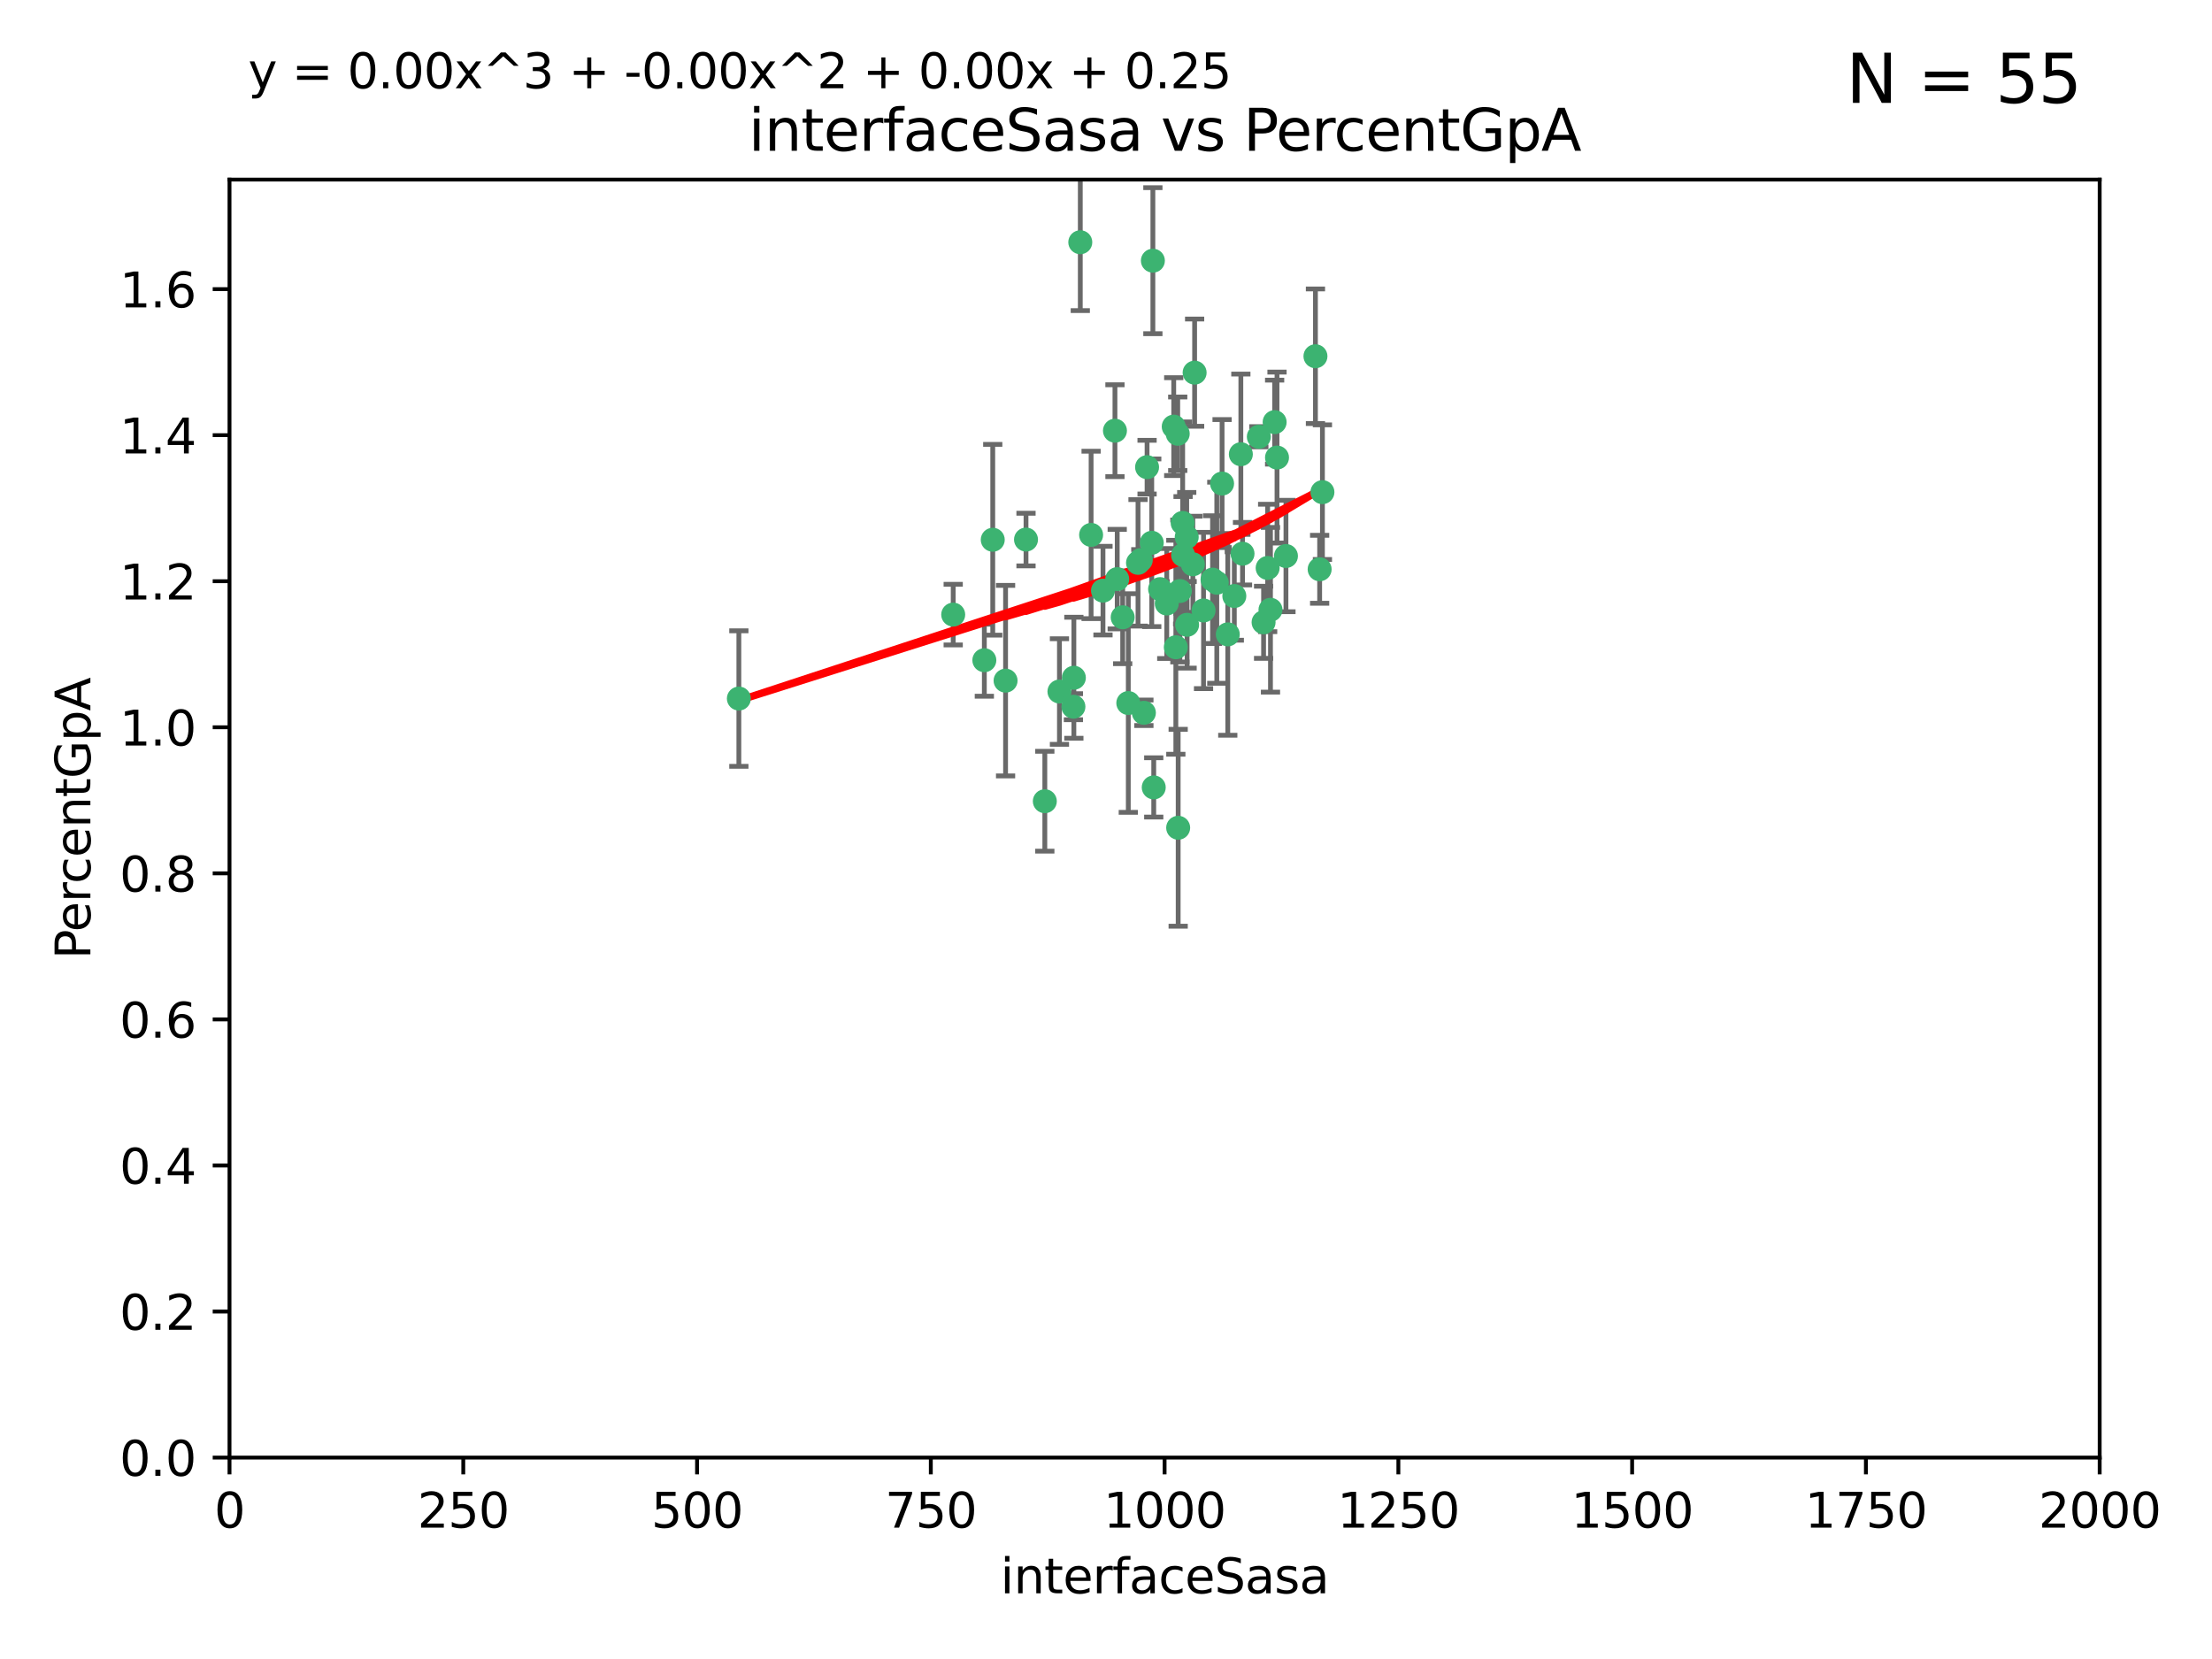 <?xml version="1.0" encoding="utf-8" standalone="no"?>
<!DOCTYPE svg PUBLIC "-//W3C//DTD SVG 1.1//EN"
  "http://www.w3.org/Graphics/SVG/1.1/DTD/svg11.dtd">
<svg xmlns:xlink="http://www.w3.org/1999/xlink" width="460.8pt" height="345.6pt" viewBox="0 0 460.8 345.6" xmlns="http://www.w3.org/2000/svg" version="1.1">
 <defs>
  <style type="text/css">*{stroke-linejoin: round; stroke-linecap: butt}</style>
 </defs>
 <g id="figure_1">
  <g id="patch_1">
   <path d="M 0 345.6 
L 460.8 345.6 
L 460.8 0 
L 0 0 
z
" style="fill: #ffffff"/>
  </g>
  <g id="axes_1">
   <g id="patch_2">
    <path d="M 47.81 303.64 
L 437.4 303.64 
L 437.4 37.411 
L 47.81 37.411 
z
" style="fill: #ffffff"/>
   </g>
   <g id="PathCollection_1">
    <defs>
     <path id="m19fe6aee44" d="M 0 1.118 
C 0.297 1.118 0.581 1 0.791 0.791 
C 1 0.581 1.118 0.297 1.118 0 
C 1.118 -0.297 1 -0.581 0.791 -0.791 
C 0.581 -1 0.297 -1.118 0 -1.118 
C -0.297 -1.118 -0.581 -1 -0.791 -0.791 
C -1 -0.581 -1.118 -0.297 -1.118 0 
C -1.118 0.297 -1 0.581 -0.791 0.791 
C -0.581 1 -0.297 1.118 0 1.118 
z
" style="stroke: #3cb371"/>
    </defs>
    <g clip-path="url(#p1d63bc3dfa)">
     <use xlink:href="#m19fe6aee44" x="275.486" y="102.526" style="fill: #3cb371; stroke: #3cb371"/>
     <use xlink:href="#m19fe6aee44" x="274.906" y="118.592" style="fill: #3cb371; stroke: #3cb371"/>
     <use xlink:href="#m19fe6aee44" x="258.839" y="115.347" style="fill: #3cb371; stroke: #3cb371"/>
     <use xlink:href="#m19fe6aee44" x="266.025" y="95.318" style="fill: #3cb371; stroke: #3cb371"/>
     <use xlink:href="#m19fe6aee44" x="274.033" y="74.211" style="fill: #3cb371; stroke: #3cb371"/>
     <use xlink:href="#m19fe6aee44" x="244.948" y="134.836" style="fill: #3cb371; stroke: #3cb371"/>
     <use xlink:href="#m19fe6aee44" x="245.342" y="90.362" style="fill: #3cb371; stroke: #3cb371"/>
     <use xlink:href="#m19fe6aee44" x="238.294" y="148.487" style="fill: #3cb371; stroke: #3cb371"/>
     <use xlink:href="#m19fe6aee44" x="265.53" y="87.939" style="fill: #3cb371; stroke: #3cb371"/>
     <use xlink:href="#m19fe6aee44" x="240.166" y="54.304" style="fill: #3cb371; stroke: #3cb371"/>
     <use xlink:href="#m19fe6aee44" x="233.876" y="128.593" style="fill: #3cb371; stroke: #3cb371"/>
     <use xlink:href="#m19fe6aee44" x="246.37" y="108.935" style="fill: #3cb371; stroke: #3cb371"/>
     <use xlink:href="#m19fe6aee44" x="247.296" y="130.157" style="fill: #3cb371; stroke: #3cb371"/>
     <use xlink:href="#m19fe6aee44" x="238.956" y="97.317" style="fill: #3cb371; stroke: #3cb371"/>
     <use xlink:href="#m19fe6aee44" x="243.059" y="125.723" style="fill: #3cb371; stroke: #3cb371"/>
     <use xlink:href="#m19fe6aee44" x="267.887" y="115.829" style="fill: #3cb371; stroke: #3cb371"/>
     <use xlink:href="#m19fe6aee44" x="245.788" y="123.117" style="fill: #3cb371; stroke: #3cb371"/>
     <use xlink:href="#m19fe6aee44" x="220.702" y="144.057" style="fill: #3cb371; stroke: #3cb371"/>
     <use xlink:href="#m19fe6aee44" x="217.656" y="166.909" style="fill: #3cb371; stroke: #3cb371"/>
     <use xlink:href="#m19fe6aee44" x="244.508" y="88.874" style="fill: #3cb371; stroke: #3cb371"/>
     <use xlink:href="#m19fe6aee44" x="250.718" y="127.171" style="fill: #3cb371; stroke: #3cb371"/>
     <use xlink:href="#m19fe6aee44" x="245.435" y="172.439" style="fill: #3cb371; stroke: #3cb371"/>
     <use xlink:href="#m19fe6aee44" x="264.664" y="127.028" style="fill: #3cb371; stroke: #3cb371"/>
     <use xlink:href="#m19fe6aee44" x="240.345" y="164.032" style="fill: #3cb371; stroke: #3cb371"/>
     <use xlink:href="#m19fe6aee44" x="229.772" y="123.038" style="fill: #3cb371; stroke: #3cb371"/>
     <use xlink:href="#m19fe6aee44" x="257.131" y="124.161" style="fill: #3cb371; stroke: #3cb371"/>
     <use xlink:href="#m19fe6aee44" x="153.919" y="145.522" style="fill: #3cb371; stroke: #3cb371"/>
     <use xlink:href="#m19fe6aee44" x="206.808" y="112.441" style="fill: #3cb371; stroke: #3cb371"/>
     <use xlink:href="#m19fe6aee44" x="246.456" y="115.624" style="fill: #3cb371; stroke: #3cb371"/>
     <use xlink:href="#m19fe6aee44" x="252.596" y="120.746" style="fill: #3cb371; stroke: #3cb371"/>
     <use xlink:href="#m19fe6aee44" x="239.93" y="113.07" style="fill: #3cb371; stroke: #3cb371"/>
     <use xlink:href="#m19fe6aee44" x="232.737" y="120.64" style="fill: #3cb371; stroke: #3cb371"/>
     <use xlink:href="#m19fe6aee44" x="225.044" y="50.463" style="fill: #3cb371; stroke: #3cb371"/>
     <use xlink:href="#m19fe6aee44" x="264.075" y="118.317" style="fill: #3cb371; stroke: #3cb371"/>
     <use xlink:href="#m19fe6aee44" x="255.769" y="132.151" style="fill: #3cb371; stroke: #3cb371"/>
     <use xlink:href="#m19fe6aee44" x="248.492" y="117.548" style="fill: #3cb371; stroke: #3cb371"/>
     <use xlink:href="#m19fe6aee44" x="198.57" y="128.033" style="fill: #3cb371; stroke: #3cb371"/>
     <use xlink:href="#m19fe6aee44" x="241.67" y="122.726" style="fill: #3cb371; stroke: #3cb371"/>
     <use xlink:href="#m19fe6aee44" x="213.736" y="112.4" style="fill: #3cb371; stroke: #3cb371"/>
     <use xlink:href="#m19fe6aee44" x="253.48" y="121.39" style="fill: #3cb371; stroke: #3cb371"/>
     <use xlink:href="#m19fe6aee44" x="227.298" y="111.43" style="fill: #3cb371; stroke: #3cb371"/>
     <use xlink:href="#m19fe6aee44" x="223.706" y="141.186" style="fill: #3cb371; stroke: #3cb371"/>
     <use xlink:href="#m19fe6aee44" x="254.581" y="100.735" style="fill: #3cb371; stroke: #3cb371"/>
     <use xlink:href="#m19fe6aee44" x="262.238" y="90.985" style="fill: #3cb371; stroke: #3cb371"/>
     <use xlink:href="#m19fe6aee44" x="237.649" y="116.663" style="fill: #3cb371; stroke: #3cb371"/>
     <use xlink:href="#m19fe6aee44" x="237.069" y="117.25" style="fill: #3cb371; stroke: #3cb371"/>
     <use xlink:href="#m19fe6aee44" x="247.216" y="111.877" style="fill: #3cb371; stroke: #3cb371"/>
     <use xlink:href="#m19fe6aee44" x="232.265" y="89.722" style="fill: #3cb371; stroke: #3cb371"/>
     <use xlink:href="#m19fe6aee44" x="258.492" y="94.622" style="fill: #3cb371; stroke: #3cb371"/>
     <use xlink:href="#m19fe6aee44" x="205.056" y="137.537" style="fill: #3cb371; stroke: #3cb371"/>
     <use xlink:href="#m19fe6aee44" x="263.228" y="129.634" style="fill: #3cb371; stroke: #3cb371"/>
     <use xlink:href="#m19fe6aee44" x="223.611" y="147.219" style="fill: #3cb371; stroke: #3cb371"/>
     <use xlink:href="#m19fe6aee44" x="235.045" y="146.454" style="fill: #3cb371; stroke: #3cb371"/>
     <use xlink:href="#m19fe6aee44" x="209.48" y="141.79" style="fill: #3cb371; stroke: #3cb371"/>
     <use xlink:href="#m19fe6aee44" x="248.862" y="77.63" style="fill: #3cb371; stroke: #3cb371"/>
    </g>
   </g>
   <g id="matplotlib.axis_1">
    <g id="xtick_1">
     <g id="line2d_1">
      <defs>
       <path id="m94cf876113" d="M 0 0 
L 0 3.5 
" style="stroke: #000000; stroke-width: 0.8"/>
      </defs>
      <g>
       <use xlink:href="#m94cf876113" x="47.81" y="303.64" style="stroke: #000000; stroke-width: 0.8"/>
      </g>
     </g>
     <g id="text_1">
      <!-- 0 -->
      <g transform="translate(44.629 318.238)scale(0.1 -0.1)">
       <defs>
        <path id="DejaVuSans-30" d="M 2034 4250 
Q 1547 4250 1301 3770 
Q 1056 3291 1056 2328 
Q 1056 1369 1301 889 
Q 1547 409 2034 409 
Q 2525 409 2770 889 
Q 3016 1369 3016 2328 
Q 3016 3291 2770 3770 
Q 2525 4250 2034 4250 
z
M 2034 4750 
Q 2819 4750 3233 4129 
Q 3647 3509 3647 2328 
Q 3647 1150 3233 529 
Q 2819 -91 2034 -91 
Q 1250 -91 836 529 
Q 422 1150 422 2328 
Q 422 3509 836 4129 
Q 1250 4750 2034 4750 
z
" transform="scale(0.016)"/>
       </defs>
       <use xlink:href="#DejaVuSans-30"/>
      </g>
     </g>
    </g>
    <g id="xtick_2">
     <g id="line2d_2">
      <g>
       <use xlink:href="#m94cf876113" x="96.509" y="303.64" style="stroke: #000000; stroke-width: 0.8"/>
      </g>
     </g>
     <g id="text_2">
      <!-- 250 -->
      <g transform="translate(86.965 318.238)scale(0.1 -0.1)">
       <defs>
        <path id="DejaVuSans-32" d="M 1228 531 
L 3431 531 
L 3431 0 
L 469 0 
L 469 531 
Q 828 903 1448 1529 
Q 2069 2156 2228 2338 
Q 2531 2678 2651 2914 
Q 2772 3150 2772 3378 
Q 2772 3750 2511 3984 
Q 2250 4219 1831 4219 
Q 1534 4219 1204 4116 
Q 875 4013 500 3803 
L 500 4441 
Q 881 4594 1212 4672 
Q 1544 4750 1819 4750 
Q 2544 4750 2975 4387 
Q 3406 4025 3406 3419 
Q 3406 3131 3298 2873 
Q 3191 2616 2906 2266 
Q 2828 2175 2409 1742 
Q 1991 1309 1228 531 
z
" transform="scale(0.016)"/>
        <path id="DejaVuSans-35" d="M 691 4666 
L 3169 4666 
L 3169 4134 
L 1269 4134 
L 1269 2991 
Q 1406 3038 1543 3061 
Q 1681 3084 1819 3084 
Q 2600 3084 3056 2656 
Q 3513 2228 3513 1497 
Q 3513 744 3044 326 
Q 2575 -91 1722 -91 
Q 1428 -91 1123 -41 
Q 819 9 494 109 
L 494 744 
Q 775 591 1075 516 
Q 1375 441 1709 441 
Q 2250 441 2565 725 
Q 2881 1009 2881 1497 
Q 2881 1984 2565 2268 
Q 2250 2553 1709 2553 
Q 1456 2553 1204 2497 
Q 953 2441 691 2322 
L 691 4666 
z
" transform="scale(0.016)"/>
       </defs>
       <use xlink:href="#DejaVuSans-32"/>
       <use xlink:href="#DejaVuSans-35" x="63.623"/>
       <use xlink:href="#DejaVuSans-30" x="127.246"/>
      </g>
     </g>
    </g>
    <g id="xtick_3">
     <g id="line2d_3">
      <g>
       <use xlink:href="#m94cf876113" x="145.208" y="303.64" style="stroke: #000000; stroke-width: 0.8"/>
      </g>
     </g>
     <g id="text_3">
      <!-- 500 -->
      <g transform="translate(135.664 318.238)scale(0.1 -0.1)">
       <use xlink:href="#DejaVuSans-35"/>
       <use xlink:href="#DejaVuSans-30" x="63.623"/>
       <use xlink:href="#DejaVuSans-30" x="127.246"/>
      </g>
     </g>
    </g>
    <g id="xtick_4">
     <g id="line2d_4">
      <g>
       <use xlink:href="#m94cf876113" x="193.906" y="303.64" style="stroke: #000000; stroke-width: 0.8"/>
      </g>
     </g>
     <g id="text_4">
      <!-- 750 -->
      <g transform="translate(184.363 318.238)scale(0.1 -0.1)">
       <defs>
        <path id="DejaVuSans-37" d="M 525 4666 
L 3525 4666 
L 3525 4397 
L 1831 0 
L 1172 0 
L 2766 4134 
L 525 4134 
L 525 4666 
z
" transform="scale(0.016)"/>
       </defs>
       <use xlink:href="#DejaVuSans-37"/>
       <use xlink:href="#DejaVuSans-35" x="63.623"/>
       <use xlink:href="#DejaVuSans-30" x="127.246"/>
      </g>
     </g>
    </g>
    <g id="xtick_5">
     <g id="line2d_5">
      <g>
       <use xlink:href="#m94cf876113" x="242.605" y="303.64" style="stroke: #000000; stroke-width: 0.8"/>
      </g>
     </g>
     <g id="text_5">
      <!-- 1000 -->
      <g transform="translate(229.88 318.238)scale(0.1 -0.1)">
       <defs>
        <path id="DejaVuSans-31" d="M 794 531 
L 1825 531 
L 1825 4091 
L 703 3866 
L 703 4441 
L 1819 4666 
L 2450 4666 
L 2450 531 
L 3481 531 
L 3481 0 
L 794 0 
L 794 531 
z
" transform="scale(0.016)"/>
       </defs>
       <use xlink:href="#DejaVuSans-31"/>
       <use xlink:href="#DejaVuSans-30" x="63.623"/>
       <use xlink:href="#DejaVuSans-30" x="127.246"/>
       <use xlink:href="#DejaVuSans-30" x="190.869"/>
      </g>
     </g>
    </g>
    <g id="xtick_6">
     <g id="line2d_6">
      <g>
       <use xlink:href="#m94cf876113" x="291.304" y="303.64" style="stroke: #000000; stroke-width: 0.8"/>
      </g>
     </g>
     <g id="text_6">
      <!-- 1250 -->
      <g transform="translate(278.579 318.238)scale(0.1 -0.1)">
       <use xlink:href="#DejaVuSans-31"/>
       <use xlink:href="#DejaVuSans-32" x="63.623"/>
       <use xlink:href="#DejaVuSans-35" x="127.246"/>
       <use xlink:href="#DejaVuSans-30" x="190.869"/>
      </g>
     </g>
    </g>
    <g id="xtick_7">
     <g id="line2d_7">
      <g>
       <use xlink:href="#m94cf876113" x="340.002" y="303.64" style="stroke: #000000; stroke-width: 0.8"/>
      </g>
     </g>
     <g id="text_7">
      <!-- 1500 -->
      <g transform="translate(327.277 318.238)scale(0.1 -0.1)">
       <use xlink:href="#DejaVuSans-31"/>
       <use xlink:href="#DejaVuSans-35" x="63.623"/>
       <use xlink:href="#DejaVuSans-30" x="127.246"/>
       <use xlink:href="#DejaVuSans-30" x="190.869"/>
      </g>
     </g>
    </g>
    <g id="xtick_8">
     <g id="line2d_8">
      <g>
       <use xlink:href="#m94cf876113" x="388.701" y="303.64" style="stroke: #000000; stroke-width: 0.8"/>
      </g>
     </g>
     <g id="text_8">
      <!-- 1750 -->
      <g transform="translate(375.976 318.238)scale(0.1 -0.1)">
       <use xlink:href="#DejaVuSans-31"/>
       <use xlink:href="#DejaVuSans-37" x="63.623"/>
       <use xlink:href="#DejaVuSans-35" x="127.246"/>
       <use xlink:href="#DejaVuSans-30" x="190.869"/>
      </g>
     </g>
    </g>
    <g id="xtick_9">
     <g id="line2d_9">
      <g>
       <use xlink:href="#m94cf876113" x="437.4" y="303.64" style="stroke: #000000; stroke-width: 0.8"/>
      </g>
     </g>
     <g id="text_9">
      <!-- 2000 -->
      <g transform="translate(424.675 318.238)scale(0.1 -0.1)">
       <use xlink:href="#DejaVuSans-32"/>
       <use xlink:href="#DejaVuSans-30" x="63.623"/>
       <use xlink:href="#DejaVuSans-30" x="127.246"/>
       <use xlink:href="#DejaVuSans-30" x="190.869"/>
      </g>
     </g>
    </g>
    <g id="text_10">
     <!-- interfaceSasa -->
     <g transform="translate(208.398 331.917)scale(0.1 -0.1)">
      <defs>
       <path id="DejaVuSans-69" d="M 603 3500 
L 1178 3500 
L 1178 0 
L 603 0 
L 603 3500 
z
M 603 4863 
L 1178 4863 
L 1178 4134 
L 603 4134 
L 603 4863 
z
" transform="scale(0.016)"/>
       <path id="DejaVuSans-6e" d="M 3513 2113 
L 3513 0 
L 2938 0 
L 2938 2094 
Q 2938 2591 2744 2837 
Q 2550 3084 2163 3084 
Q 1697 3084 1428 2787 
Q 1159 2491 1159 1978 
L 1159 0 
L 581 0 
L 581 3500 
L 1159 3500 
L 1159 2956 
Q 1366 3272 1645 3428 
Q 1925 3584 2291 3584 
Q 2894 3584 3203 3211 
Q 3513 2838 3513 2113 
z
" transform="scale(0.016)"/>
       <path id="DejaVuSans-74" d="M 1172 4494 
L 1172 3500 
L 2356 3500 
L 2356 3053 
L 1172 3053 
L 1172 1153 
Q 1172 725 1289 603 
Q 1406 481 1766 481 
L 2356 481 
L 2356 0 
L 1766 0 
Q 1100 0 847 248 
Q 594 497 594 1153 
L 594 3053 
L 172 3053 
L 172 3500 
L 594 3500 
L 594 4494 
L 1172 4494 
z
" transform="scale(0.016)"/>
       <path id="DejaVuSans-65" d="M 3597 1894 
L 3597 1613 
L 953 1613 
Q 991 1019 1311 708 
Q 1631 397 2203 397 
Q 2534 397 2845 478 
Q 3156 559 3463 722 
L 3463 178 
Q 3153 47 2828 -22 
Q 2503 -91 2169 -91 
Q 1331 -91 842 396 
Q 353 884 353 1716 
Q 353 2575 817 3079 
Q 1281 3584 2069 3584 
Q 2775 3584 3186 3129 
Q 3597 2675 3597 1894 
z
M 3022 2063 
Q 3016 2534 2758 2815 
Q 2500 3097 2075 3097 
Q 1594 3097 1305 2825 
Q 1016 2553 972 2059 
L 3022 2063 
z
" transform="scale(0.016)"/>
       <path id="DejaVuSans-72" d="M 2631 2963 
Q 2534 3019 2420 3045 
Q 2306 3072 2169 3072 
Q 1681 3072 1420 2755 
Q 1159 2438 1159 1844 
L 1159 0 
L 581 0 
L 581 3500 
L 1159 3500 
L 1159 2956 
Q 1341 3275 1631 3429 
Q 1922 3584 2338 3584 
Q 2397 3584 2469 3576 
Q 2541 3569 2628 3553 
L 2631 2963 
z
" transform="scale(0.016)"/>
       <path id="DejaVuSans-66" d="M 2375 4863 
L 2375 4384 
L 1825 4384 
Q 1516 4384 1395 4259 
Q 1275 4134 1275 3809 
L 1275 3500 
L 2222 3500 
L 2222 3053 
L 1275 3053 
L 1275 0 
L 697 0 
L 697 3053 
L 147 3053 
L 147 3500 
L 697 3500 
L 697 3744 
Q 697 4328 969 4595 
Q 1241 4863 1831 4863 
L 2375 4863 
z
" transform="scale(0.016)"/>
       <path id="DejaVuSans-61" d="M 2194 1759 
Q 1497 1759 1228 1600 
Q 959 1441 959 1056 
Q 959 750 1161 570 
Q 1363 391 1709 391 
Q 2188 391 2477 730 
Q 2766 1069 2766 1631 
L 2766 1759 
L 2194 1759 
z
M 3341 1997 
L 3341 0 
L 2766 0 
L 2766 531 
Q 2569 213 2275 61 
Q 1981 -91 1556 -91 
Q 1019 -91 701 211 
Q 384 513 384 1019 
Q 384 1609 779 1909 
Q 1175 2209 1959 2209 
L 2766 2209 
L 2766 2266 
Q 2766 2663 2505 2880 
Q 2244 3097 1772 3097 
Q 1472 3097 1187 3025 
Q 903 2953 641 2809 
L 641 3341 
Q 956 3463 1253 3523 
Q 1550 3584 1831 3584 
Q 2591 3584 2966 3190 
Q 3341 2797 3341 1997 
z
" transform="scale(0.016)"/>
       <path id="DejaVuSans-63" d="M 3122 3366 
L 3122 2828 
Q 2878 2963 2633 3030 
Q 2388 3097 2138 3097 
Q 1578 3097 1268 2742 
Q 959 2388 959 1747 
Q 959 1106 1268 751 
Q 1578 397 2138 397 
Q 2388 397 2633 464 
Q 2878 531 3122 666 
L 3122 134 
Q 2881 22 2623 -34 
Q 2366 -91 2075 -91 
Q 1284 -91 818 406 
Q 353 903 353 1747 
Q 353 2603 823 3093 
Q 1294 3584 2113 3584 
Q 2378 3584 2631 3529 
Q 2884 3475 3122 3366 
z
" transform="scale(0.016)"/>
       <path id="DejaVuSans-53" d="M 3425 4513 
L 3425 3897 
Q 3066 4069 2747 4153 
Q 2428 4238 2131 4238 
Q 1616 4238 1336 4038 
Q 1056 3838 1056 3469 
Q 1056 3159 1242 3001 
Q 1428 2844 1947 2747 
L 2328 2669 
Q 3034 2534 3370 2195 
Q 3706 1856 3706 1288 
Q 3706 609 3251 259 
Q 2797 -91 1919 -91 
Q 1588 -91 1214 -16 
Q 841 59 441 206 
L 441 856 
Q 825 641 1194 531 
Q 1563 422 1919 422 
Q 2459 422 2753 634 
Q 3047 847 3047 1241 
Q 3047 1584 2836 1778 
Q 2625 1972 2144 2069 
L 1759 2144 
Q 1053 2284 737 2584 
Q 422 2884 422 3419 
Q 422 4038 858 4394 
Q 1294 4750 2059 4750 
Q 2388 4750 2728 4690 
Q 3069 4631 3425 4513 
z
" transform="scale(0.016)"/>
       <path id="DejaVuSans-73" d="M 2834 3397 
L 2834 2853 
Q 2591 2978 2328 3040 
Q 2066 3103 1784 3103 
Q 1356 3103 1142 2972 
Q 928 2841 928 2578 
Q 928 2378 1081 2264 
Q 1234 2150 1697 2047 
L 1894 2003 
Q 2506 1872 2764 1633 
Q 3022 1394 3022 966 
Q 3022 478 2636 193 
Q 2250 -91 1575 -91 
Q 1294 -91 989 -36 
Q 684 19 347 128 
L 347 722 
Q 666 556 975 473 
Q 1284 391 1588 391 
Q 1994 391 2212 530 
Q 2431 669 2431 922 
Q 2431 1156 2273 1281 
Q 2116 1406 1581 1522 
L 1381 1569 
Q 847 1681 609 1914 
Q 372 2147 372 2553 
Q 372 3047 722 3315 
Q 1072 3584 1716 3584 
Q 2034 3584 2315 3537 
Q 2597 3491 2834 3397 
z
" transform="scale(0.016)"/>
      </defs>
      <use xlink:href="#DejaVuSans-69"/>
      <use xlink:href="#DejaVuSans-6e" x="27.783"/>
      <use xlink:href="#DejaVuSans-74" x="91.162"/>
      <use xlink:href="#DejaVuSans-65" x="130.371"/>
      <use xlink:href="#DejaVuSans-72" x="191.895"/>
      <use xlink:href="#DejaVuSans-66" x="233.008"/>
      <use xlink:href="#DejaVuSans-61" x="268.213"/>
      <use xlink:href="#DejaVuSans-63" x="329.492"/>
      <use xlink:href="#DejaVuSans-65" x="384.473"/>
      <use xlink:href="#DejaVuSans-53" x="445.996"/>
      <use xlink:href="#DejaVuSans-61" x="509.473"/>
      <use xlink:href="#DejaVuSans-73" x="570.752"/>
      <use xlink:href="#DejaVuSans-61" x="622.852"/>
     </g>
    </g>
   </g>
   <g id="matplotlib.axis_2">
    <g id="ytick_1">
     <g id="line2d_10">
      <defs>
       <path id="m451f38ac78" d="M 0 0 
L -3.5 0 
" style="stroke: #000000; stroke-width: 0.8"/>
      </defs>
      <g>
       <use xlink:href="#m451f38ac78" x="47.81" y="303.64" style="stroke: #000000; stroke-width: 0.8"/>
      </g>
     </g>
     <g id="text_11">
      <!-- 0.0 -->
      <g transform="translate(24.907 307.439)scale(0.1 -0.1)">
       <defs>
        <path id="DejaVuSans-2e" d="M 684 794 
L 1344 794 
L 1344 0 
L 684 0 
L 684 794 
z
" transform="scale(0.016)"/>
       </defs>
       <use xlink:href="#DejaVuSans-30"/>
       <use xlink:href="#DejaVuSans-2e" x="63.623"/>
       <use xlink:href="#DejaVuSans-30" x="95.41"/>
      </g>
     </g>
    </g>
    <g id="ytick_2">
     <g id="line2d_11">
      <g>
       <use xlink:href="#m451f38ac78" x="47.81" y="273.214" style="stroke: #000000; stroke-width: 0.8"/>
      </g>
     </g>
     <g id="text_12">
      <!-- 0.2 -->
      <g transform="translate(24.907 277.013)scale(0.1 -0.1)">
       <use xlink:href="#DejaVuSans-30"/>
       <use xlink:href="#DejaVuSans-2e" x="63.623"/>
       <use xlink:href="#DejaVuSans-32" x="95.41"/>
      </g>
     </g>
    </g>
    <g id="ytick_3">
     <g id="line2d_12">
      <g>
       <use xlink:href="#m451f38ac78" x="47.81" y="242.788" style="stroke: #000000; stroke-width: 0.8"/>
      </g>
     </g>
     <g id="text_13">
      <!-- 0.4 -->
      <g transform="translate(24.907 246.587)scale(0.1 -0.1)">
       <defs>
        <path id="DejaVuSans-34" d="M 2419 4116 
L 825 1625 
L 2419 1625 
L 2419 4116 
z
M 2253 4666 
L 3047 4666 
L 3047 1625 
L 3713 1625 
L 3713 1100 
L 3047 1100 
L 3047 0 
L 2419 0 
L 2419 1100 
L 313 1100 
L 313 1709 
L 2253 4666 
z
" transform="scale(0.016)"/>
       </defs>
       <use xlink:href="#DejaVuSans-30"/>
       <use xlink:href="#DejaVuSans-2e" x="63.623"/>
       <use xlink:href="#DejaVuSans-34" x="95.41"/>
      </g>
     </g>
    </g>
    <g id="ytick_4">
     <g id="line2d_13">
      <g>
       <use xlink:href="#m451f38ac78" x="47.81" y="212.362" style="stroke: #000000; stroke-width: 0.8"/>
      </g>
     </g>
     <g id="text_14">
      <!-- 0.6 -->
      <g transform="translate(24.907 216.161)scale(0.1 -0.1)">
       <defs>
        <path id="DejaVuSans-36" d="M 2113 2584 
Q 1688 2584 1439 2293 
Q 1191 2003 1191 1497 
Q 1191 994 1439 701 
Q 1688 409 2113 409 
Q 2538 409 2786 701 
Q 3034 994 3034 1497 
Q 3034 2003 2786 2293 
Q 2538 2584 2113 2584 
z
M 3366 4563 
L 3366 3988 
Q 3128 4100 2886 4159 
Q 2644 4219 2406 4219 
Q 1781 4219 1451 3797 
Q 1122 3375 1075 2522 
Q 1259 2794 1537 2939 
Q 1816 3084 2150 3084 
Q 2853 3084 3261 2657 
Q 3669 2231 3669 1497 
Q 3669 778 3244 343 
Q 2819 -91 2113 -91 
Q 1303 -91 875 529 
Q 447 1150 447 2328 
Q 447 3434 972 4092 
Q 1497 4750 2381 4750 
Q 2619 4750 2861 4703 
Q 3103 4656 3366 4563 
z
" transform="scale(0.016)"/>
       </defs>
       <use xlink:href="#DejaVuSans-30"/>
       <use xlink:href="#DejaVuSans-2e" x="63.623"/>
       <use xlink:href="#DejaVuSans-36" x="95.41"/>
      </g>
     </g>
    </g>
    <g id="ytick_5">
     <g id="line2d_14">
      <g>
       <use xlink:href="#m451f38ac78" x="47.81" y="181.935" style="stroke: #000000; stroke-width: 0.8"/>
      </g>
     </g>
     <g id="text_15">
      <!-- 0.8 -->
      <g transform="translate(24.907 185.735)scale(0.1 -0.1)">
       <defs>
        <path id="DejaVuSans-38" d="M 2034 2216 
Q 1584 2216 1326 1975 
Q 1069 1734 1069 1313 
Q 1069 891 1326 650 
Q 1584 409 2034 409 
Q 2484 409 2743 651 
Q 3003 894 3003 1313 
Q 3003 1734 2745 1975 
Q 2488 2216 2034 2216 
z
M 1403 2484 
Q 997 2584 770 2862 
Q 544 3141 544 3541 
Q 544 4100 942 4425 
Q 1341 4750 2034 4750 
Q 2731 4750 3128 4425 
Q 3525 4100 3525 3541 
Q 3525 3141 3298 2862 
Q 3072 2584 2669 2484 
Q 3125 2378 3379 2068 
Q 3634 1759 3634 1313 
Q 3634 634 3220 271 
Q 2806 -91 2034 -91 
Q 1263 -91 848 271 
Q 434 634 434 1313 
Q 434 1759 690 2068 
Q 947 2378 1403 2484 
z
M 1172 3481 
Q 1172 3119 1398 2916 
Q 1625 2713 2034 2713 
Q 2441 2713 2670 2916 
Q 2900 3119 2900 3481 
Q 2900 3844 2670 4047 
Q 2441 4250 2034 4250 
Q 1625 4250 1398 4047 
Q 1172 3844 1172 3481 
z
" transform="scale(0.016)"/>
       </defs>
       <use xlink:href="#DejaVuSans-30"/>
       <use xlink:href="#DejaVuSans-2e" x="63.623"/>
       <use xlink:href="#DejaVuSans-38" x="95.41"/>
      </g>
     </g>
    </g>
    <g id="ytick_6">
     <g id="line2d_15">
      <g>
       <use xlink:href="#m451f38ac78" x="47.81" y="151.509" style="stroke: #000000; stroke-width: 0.8"/>
      </g>
     </g>
     <g id="text_16">
      <!-- 1.0 -->
      <g transform="translate(24.907 155.308)scale(0.1 -0.1)">
       <use xlink:href="#DejaVuSans-31"/>
       <use xlink:href="#DejaVuSans-2e" x="63.623"/>
       <use xlink:href="#DejaVuSans-30" x="95.41"/>
      </g>
     </g>
    </g>
    <g id="ytick_7">
     <g id="line2d_16">
      <g>
       <use xlink:href="#m451f38ac78" x="47.81" y="121.083" style="stroke: #000000; stroke-width: 0.8"/>
      </g>
     </g>
     <g id="text_17">
      <!-- 1.2 -->
      <g transform="translate(24.907 124.882)scale(0.1 -0.1)">
       <use xlink:href="#DejaVuSans-31"/>
       <use xlink:href="#DejaVuSans-2e" x="63.623"/>
       <use xlink:href="#DejaVuSans-32" x="95.41"/>
      </g>
     </g>
    </g>
    <g id="ytick_8">
     <g id="line2d_17">
      <g>
       <use xlink:href="#m451f38ac78" x="47.81" y="90.657" style="stroke: #000000; stroke-width: 0.8"/>
      </g>
     </g>
     <g id="text_18">
      <!-- 1.4 -->
      <g transform="translate(24.907 94.456)scale(0.1 -0.1)">
       <use xlink:href="#DejaVuSans-31"/>
       <use xlink:href="#DejaVuSans-2e" x="63.623"/>
       <use xlink:href="#DejaVuSans-34" x="95.41"/>
      </g>
     </g>
    </g>
    <g id="ytick_9">
     <g id="line2d_18">
      <g>
       <use xlink:href="#m451f38ac78" x="47.81" y="60.231" style="stroke: #000000; stroke-width: 0.8"/>
      </g>
     </g>
     <g id="text_19">
      <!-- 1.6 -->
      <g transform="translate(24.907 64.03)scale(0.1 -0.1)">
       <use xlink:href="#DejaVuSans-31"/>
       <use xlink:href="#DejaVuSans-2e" x="63.623"/>
       <use xlink:href="#DejaVuSans-36" x="95.41"/>
      </g>
     </g>
    </g>
    <g id="text_20">
     <!-- PercentGpA -->
     <g transform="translate(18.827 199.802)rotate(-90)scale(0.1 -0.1)">
      <defs>
       <path id="DejaVuSans-50" d="M 1259 4147 
L 1259 2394 
L 2053 2394 
Q 2494 2394 2734 2622 
Q 2975 2850 2975 3272 
Q 2975 3691 2734 3919 
Q 2494 4147 2053 4147 
L 1259 4147 
z
M 628 4666 
L 2053 4666 
Q 2838 4666 3239 4311 
Q 3641 3956 3641 3272 
Q 3641 2581 3239 2228 
Q 2838 1875 2053 1875 
L 1259 1875 
L 1259 0 
L 628 0 
L 628 4666 
z
" transform="scale(0.016)"/>
       <path id="DejaVuSans-47" d="M 3809 666 
L 3809 1919 
L 2778 1919 
L 2778 2438 
L 4434 2438 
L 4434 434 
Q 4069 175 3628 42 
Q 3188 -91 2688 -91 
Q 1594 -91 976 548 
Q 359 1188 359 2328 
Q 359 3472 976 4111 
Q 1594 4750 2688 4750 
Q 3144 4750 3555 4637 
Q 3966 4525 4313 4306 
L 4313 3634 
Q 3963 3931 3569 4081 
Q 3175 4231 2741 4231 
Q 1884 4231 1454 3753 
Q 1025 3275 1025 2328 
Q 1025 1384 1454 906 
Q 1884 428 2741 428 
Q 3075 428 3337 486 
Q 3600 544 3809 666 
z
" transform="scale(0.016)"/>
       <path id="DejaVuSans-70" d="M 1159 525 
L 1159 -1331 
L 581 -1331 
L 581 3500 
L 1159 3500 
L 1159 2969 
Q 1341 3281 1617 3432 
Q 1894 3584 2278 3584 
Q 2916 3584 3314 3078 
Q 3713 2572 3713 1747 
Q 3713 922 3314 415 
Q 2916 -91 2278 -91 
Q 1894 -91 1617 61 
Q 1341 213 1159 525 
z
M 3116 1747 
Q 3116 2381 2855 2742 
Q 2594 3103 2138 3103 
Q 1681 3103 1420 2742 
Q 1159 2381 1159 1747 
Q 1159 1113 1420 752 
Q 1681 391 2138 391 
Q 2594 391 2855 752 
Q 3116 1113 3116 1747 
z
" transform="scale(0.016)"/>
       <path id="DejaVuSans-41" d="M 2188 4044 
L 1331 1722 
L 3047 1722 
L 2188 4044 
z
M 1831 4666 
L 2547 4666 
L 4325 0 
L 3669 0 
L 3244 1197 
L 1141 1197 
L 716 0 
L 50 0 
L 1831 4666 
z
" transform="scale(0.016)"/>
      </defs>
      <use xlink:href="#DejaVuSans-50"/>
      <use xlink:href="#DejaVuSans-65" x="56.678"/>
      <use xlink:href="#DejaVuSans-72" x="118.201"/>
      <use xlink:href="#DejaVuSans-63" x="157.064"/>
      <use xlink:href="#DejaVuSans-65" x="212.045"/>
      <use xlink:href="#DejaVuSans-6e" x="273.568"/>
      <use xlink:href="#DejaVuSans-74" x="336.947"/>
      <use xlink:href="#DejaVuSans-47" x="376.156"/>
      <use xlink:href="#DejaVuSans-70" x="453.646"/>
      <use xlink:href="#DejaVuSans-41" x="517.123"/>
     </g>
    </g>
   </g>
   <g id="LineCollection_1">
    <path d="M 275.486 116.551 
L 275.486 88.502 
" clip-path="url(#p1d63bc3dfa)" style="fill: none; stroke: #696969"/>
    <path d="M 274.906 125.671 
L 274.906 111.513 
" clip-path="url(#p1d63bc3dfa)" style="fill: none; stroke: #696969"/>
    <path d="M 258.839 121.856 
L 258.839 108.837 
" clip-path="url(#p1d63bc3dfa)" style="fill: none; stroke: #696969"/>
    <path d="M 266.025 113.125 
L 266.025 77.511 
" clip-path="url(#p1d63bc3dfa)" style="fill: none; stroke: #696969"/>
    <path d="M 274.033 88.233 
L 274.033 60.19 
" clip-path="url(#p1d63bc3dfa)" style="fill: none; stroke: #696969"/>
    <path d="M 244.948 157.119 
L 244.948 112.554 
" clip-path="url(#p1d63bc3dfa)" style="fill: none; stroke: #696969"/>
    <path d="M 245.342 98.017 
L 245.342 82.708 
" clip-path="url(#p1d63bc3dfa)" style="fill: none; stroke: #696969"/>
    <path d="M 238.294 151.141 
L 238.294 145.832 
" clip-path="url(#p1d63bc3dfa)" style="fill: none; stroke: #696969"/>
    <path d="M 265.53 96.688 
L 265.53 79.189 
" clip-path="url(#p1d63bc3dfa)" style="fill: none; stroke: #696969"/>
    <path d="M 240.166 69.514 
L 240.166 39.094 
" clip-path="url(#p1d63bc3dfa)" style="fill: none; stroke: #696969"/>
    <path d="M 233.876 138.259 
L 233.876 118.927 
" clip-path="url(#p1d63bc3dfa)" style="fill: none; stroke: #696969"/>
    <path d="M 246.37 129.975 
L 246.37 87.895 
" clip-path="url(#p1d63bc3dfa)" style="fill: none; stroke: #696969"/>
    <path d="M 247.296 139.176 
L 247.296 121.139 
" clip-path="url(#p1d63bc3dfa)" style="fill: none; stroke: #696969"/>
    <path d="M 238.956 102.911 
L 238.956 91.723 
" clip-path="url(#p1d63bc3dfa)" style="fill: none; stroke: #696969"/>
    <path d="M 243.059 137.173 
L 243.059 114.273 
" clip-path="url(#p1d63bc3dfa)" style="fill: none; stroke: #696969"/>
    <path d="M 267.887 127.434 
L 267.887 104.223 
" clip-path="url(#p1d63bc3dfa)" style="fill: none; stroke: #696969"/>
    <path d="M 245.788 137.906 
L 245.788 108.328 
" clip-path="url(#p1d63bc3dfa)" style="fill: none; stroke: #696969"/>
    <path d="M 220.702 155.054 
L 220.702 133.06 
" clip-path="url(#p1d63bc3dfa)" style="fill: none; stroke: #696969"/>
    <path d="M 217.656 177.313 
L 217.656 156.505 
" clip-path="url(#p1d63bc3dfa)" style="fill: none; stroke: #696969"/>
    <path d="M 244.508 99.068 
L 244.508 78.679 
" clip-path="url(#p1d63bc3dfa)" style="fill: none; stroke: #696969"/>
    <path d="M 250.718 143.45 
L 250.718 110.892 
" clip-path="url(#p1d63bc3dfa)" style="fill: none; stroke: #696969"/>
    <path d="M 245.435 192.948 
L 245.435 151.931 
" clip-path="url(#p1d63bc3dfa)" style="fill: none; stroke: #696969"/>
    <path d="M 264.664 144.184 
L 264.664 109.872 
" clip-path="url(#p1d63bc3dfa)" style="fill: none; stroke: #696969"/>
    <path d="M 240.345 170.206 
L 240.345 157.858 
" clip-path="url(#p1d63bc3dfa)" style="fill: none; stroke: #696969"/>
    <path d="M 229.772 132.269 
L 229.772 113.807 
" clip-path="url(#p1d63bc3dfa)" style="fill: none; stroke: #696969"/>
    <path d="M 257.131 133.371 
L 257.131 114.951 
" clip-path="url(#p1d63bc3dfa)" style="fill: none; stroke: #696969"/>
    <path d="M 153.919 159.637 
L 153.919 131.407 
" clip-path="url(#p1d63bc3dfa)" style="fill: none; stroke: #696969"/>
    <path d="M 206.808 132.308 
L 206.808 92.574 
" clip-path="url(#p1d63bc3dfa)" style="fill: none; stroke: #696969"/>
    <path d="M 246.456 127.805 
L 246.456 103.444 
" clip-path="url(#p1d63bc3dfa)" style="fill: none; stroke: #696969"/>
    <path d="M 252.596 134.052 
L 252.596 107.441 
" clip-path="url(#p1d63bc3dfa)" style="fill: none; stroke: #696969"/>
    <path d="M 239.93 130.531 
L 239.93 95.608 
" clip-path="url(#p1d63bc3dfa)" style="fill: none; stroke: #696969"/>
    <path d="M 232.737 131.008 
L 232.737 110.272 
" clip-path="url(#p1d63bc3dfa)" style="fill: none; stroke: #696969"/>
    <path d="M 225.044 64.704 
L 225.044 36.222 
" clip-path="url(#p1d63bc3dfa)" style="fill: none; stroke: #696969"/>
    <path d="M 264.075 131.588 
L 264.075 105.046 
" clip-path="url(#p1d63bc3dfa)" style="fill: none; stroke: #696969"/>
    <path d="M 255.769 153.161 
L 255.769 111.142 
" clip-path="url(#p1d63bc3dfa)" style="fill: none; stroke: #696969"/>
    <path d="M 248.492 127.556 
L 248.492 107.539 
" clip-path="url(#p1d63bc3dfa)" style="fill: none; stroke: #696969"/>
    <path d="M 198.57 134.352 
L 198.57 121.715 
" clip-path="url(#p1d63bc3dfa)" style="fill: none; stroke: #696969"/>
    <path d="M 241.67 124.287 
L 241.67 121.164 
" clip-path="url(#p1d63bc3dfa)" style="fill: none; stroke: #696969"/>
    <path d="M 213.736 117.881 
L 213.736 106.919 
" clip-path="url(#p1d63bc3dfa)" style="fill: none; stroke: #696969"/>
    <path d="M 253.48 142.334 
L 253.48 100.445 
" clip-path="url(#p1d63bc3dfa)" style="fill: none; stroke: #696969"/>
    <path d="M 227.298 128.867 
L 227.298 93.993 
" clip-path="url(#p1d63bc3dfa)" style="fill: none; stroke: #696969"/>
    <path d="M 223.706 153.788 
L 223.706 128.583 
" clip-path="url(#p1d63bc3dfa)" style="fill: none; stroke: #696969"/>
    <path d="M 254.581 114.065 
L 254.581 87.405 
" clip-path="url(#p1d63bc3dfa)" style="fill: none; stroke: #696969"/>
    <path d="M 262.238 93.09 
L 262.238 88.88 
" clip-path="url(#p1d63bc3dfa)" style="fill: none; stroke: #696969"/>
    <path d="M 237.649 118.845 
L 237.649 114.48 
" clip-path="url(#p1d63bc3dfa)" style="fill: none; stroke: #696969"/>
    <path d="M 237.069 130.424 
L 237.069 104.076 
" clip-path="url(#p1d63bc3dfa)" style="fill: none; stroke: #696969"/>
    <path d="M 247.216 121.164 
L 247.216 102.59 
" clip-path="url(#p1d63bc3dfa)" style="fill: none; stroke: #696969"/>
    <path d="M 232.265 99.288 
L 232.265 80.155 
" clip-path="url(#p1d63bc3dfa)" style="fill: none; stroke: #696969"/>
    <path d="M 258.492 111.321 
L 258.492 77.924 
" clip-path="url(#p1d63bc3dfa)" style="fill: none; stroke: #696969"/>
    <path d="M 205.056 145.036 
L 205.056 130.037 
" clip-path="url(#p1d63bc3dfa)" style="fill: none; stroke: #696969"/>
    <path d="M 263.228 137.148 
L 263.228 122.121 
" clip-path="url(#p1d63bc3dfa)" style="fill: none; stroke: #696969"/>
    <path d="M 223.611 149.931 
L 223.611 144.506 
" clip-path="url(#p1d63bc3dfa)" style="fill: none; stroke: #696969"/>
    <path d="M 235.045 169.221 
L 235.045 123.686 
" clip-path="url(#p1d63bc3dfa)" style="fill: none; stroke: #696969"/>
    <path d="M 209.48 161.635 
L 209.48 121.944 
" clip-path="url(#p1d63bc3dfa)" style="fill: none; stroke: #696969"/>
    <path d="M 248.862 88.796 
L 248.862 66.463 
" clip-path="url(#p1d63bc3dfa)" style="fill: none; stroke: #696969"/>
   </g>
   <g id="line2d_19">
    <defs>
     <path id="m2bd7e14d62" d="M 2 0 
L -2 -0 
" style="stroke: #696969"/>
    </defs>
    <g clip-path="url(#p1d63bc3dfa)">
     <use xlink:href="#m2bd7e14d62" x="275.486" y="116.551" style="fill: #696969; stroke: #696969"/>
     <use xlink:href="#m2bd7e14d62" x="274.906" y="125.671" style="fill: #696969; stroke: #696969"/>
     <use xlink:href="#m2bd7e14d62" x="258.839" y="121.856" style="fill: #696969; stroke: #696969"/>
     <use xlink:href="#m2bd7e14d62" x="266.025" y="113.125" style="fill: #696969; stroke: #696969"/>
     <use xlink:href="#m2bd7e14d62" x="274.033" y="88.233" style="fill: #696969; stroke: #696969"/>
     <use xlink:href="#m2bd7e14d62" x="244.948" y="157.119" style="fill: #696969; stroke: #696969"/>
     <use xlink:href="#m2bd7e14d62" x="245.342" y="98.017" style="fill: #696969; stroke: #696969"/>
     <use xlink:href="#m2bd7e14d62" x="238.294" y="151.141" style="fill: #696969; stroke: #696969"/>
     <use xlink:href="#m2bd7e14d62" x="265.53" y="96.688" style="fill: #696969; stroke: #696969"/>
     <use xlink:href="#m2bd7e14d62" x="240.166" y="69.514" style="fill: #696969; stroke: #696969"/>
     <use xlink:href="#m2bd7e14d62" x="233.876" y="138.259" style="fill: #696969; stroke: #696969"/>
     <use xlink:href="#m2bd7e14d62" x="246.37" y="129.975" style="fill: #696969; stroke: #696969"/>
     <use xlink:href="#m2bd7e14d62" x="247.296" y="139.176" style="fill: #696969; stroke: #696969"/>
     <use xlink:href="#m2bd7e14d62" x="238.956" y="102.911" style="fill: #696969; stroke: #696969"/>
     <use xlink:href="#m2bd7e14d62" x="243.059" y="137.173" style="fill: #696969; stroke: #696969"/>
     <use xlink:href="#m2bd7e14d62" x="267.887" y="127.434" style="fill: #696969; stroke: #696969"/>
     <use xlink:href="#m2bd7e14d62" x="245.788" y="137.906" style="fill: #696969; stroke: #696969"/>
     <use xlink:href="#m2bd7e14d62" x="220.702" y="155.054" style="fill: #696969; stroke: #696969"/>
     <use xlink:href="#m2bd7e14d62" x="217.656" y="177.313" style="fill: #696969; stroke: #696969"/>
     <use xlink:href="#m2bd7e14d62" x="244.508" y="99.068" style="fill: #696969; stroke: #696969"/>
     <use xlink:href="#m2bd7e14d62" x="250.718" y="143.45" style="fill: #696969; stroke: #696969"/>
     <use xlink:href="#m2bd7e14d62" x="245.435" y="192.948" style="fill: #696969; stroke: #696969"/>
     <use xlink:href="#m2bd7e14d62" x="264.664" y="144.184" style="fill: #696969; stroke: #696969"/>
     <use xlink:href="#m2bd7e14d62" x="240.345" y="170.206" style="fill: #696969; stroke: #696969"/>
     <use xlink:href="#m2bd7e14d62" x="229.772" y="132.269" style="fill: #696969; stroke: #696969"/>
     <use xlink:href="#m2bd7e14d62" x="257.131" y="133.371" style="fill: #696969; stroke: #696969"/>
     <use xlink:href="#m2bd7e14d62" x="153.919" y="159.637" style="fill: #696969; stroke: #696969"/>
     <use xlink:href="#m2bd7e14d62" x="206.808" y="132.308" style="fill: #696969; stroke: #696969"/>
     <use xlink:href="#m2bd7e14d62" x="246.456" y="127.805" style="fill: #696969; stroke: #696969"/>
     <use xlink:href="#m2bd7e14d62" x="252.596" y="134.052" style="fill: #696969; stroke: #696969"/>
     <use xlink:href="#m2bd7e14d62" x="239.93" y="130.531" style="fill: #696969; stroke: #696969"/>
     <use xlink:href="#m2bd7e14d62" x="232.737" y="131.008" style="fill: #696969; stroke: #696969"/>
     <use xlink:href="#m2bd7e14d62" x="225.044" y="64.704" style="fill: #696969; stroke: #696969"/>
     <use xlink:href="#m2bd7e14d62" x="264.075" y="131.588" style="fill: #696969; stroke: #696969"/>
     <use xlink:href="#m2bd7e14d62" x="255.769" y="153.161" style="fill: #696969; stroke: #696969"/>
     <use xlink:href="#m2bd7e14d62" x="248.492" y="127.556" style="fill: #696969; stroke: #696969"/>
     <use xlink:href="#m2bd7e14d62" x="198.57" y="134.352" style="fill: #696969; stroke: #696969"/>
     <use xlink:href="#m2bd7e14d62" x="241.67" y="124.287" style="fill: #696969; stroke: #696969"/>
     <use xlink:href="#m2bd7e14d62" x="213.736" y="117.881" style="fill: #696969; stroke: #696969"/>
     <use xlink:href="#m2bd7e14d62" x="253.48" y="142.334" style="fill: #696969; stroke: #696969"/>
     <use xlink:href="#m2bd7e14d62" x="227.298" y="128.867" style="fill: #696969; stroke: #696969"/>
     <use xlink:href="#m2bd7e14d62" x="223.706" y="153.788" style="fill: #696969; stroke: #696969"/>
     <use xlink:href="#m2bd7e14d62" x="254.581" y="114.065" style="fill: #696969; stroke: #696969"/>
     <use xlink:href="#m2bd7e14d62" x="262.238" y="93.09" style="fill: #696969; stroke: #696969"/>
     <use xlink:href="#m2bd7e14d62" x="237.649" y="118.845" style="fill: #696969; stroke: #696969"/>
     <use xlink:href="#m2bd7e14d62" x="237.069" y="130.424" style="fill: #696969; stroke: #696969"/>
     <use xlink:href="#m2bd7e14d62" x="247.216" y="121.164" style="fill: #696969; stroke: #696969"/>
     <use xlink:href="#m2bd7e14d62" x="232.265" y="99.288" style="fill: #696969; stroke: #696969"/>
     <use xlink:href="#m2bd7e14d62" x="258.492" y="111.321" style="fill: #696969; stroke: #696969"/>
     <use xlink:href="#m2bd7e14d62" x="205.056" y="145.036" style="fill: #696969; stroke: #696969"/>
     <use xlink:href="#m2bd7e14d62" x="263.228" y="137.148" style="fill: #696969; stroke: #696969"/>
     <use xlink:href="#m2bd7e14d62" x="223.611" y="149.931" style="fill: #696969; stroke: #696969"/>
     <use xlink:href="#m2bd7e14d62" x="235.045" y="169.221" style="fill: #696969; stroke: #696969"/>
     <use xlink:href="#m2bd7e14d62" x="209.48" y="161.635" style="fill: #696969; stroke: #696969"/>
     <use xlink:href="#m2bd7e14d62" x="248.862" y="88.796" style="fill: #696969; stroke: #696969"/>
    </g>
   </g>
   <g id="line2d_20">
    <g clip-path="url(#p1d63bc3dfa)">
     <use xlink:href="#m2bd7e14d62" x="275.486" y="88.502" style="fill: #696969; stroke: #696969"/>
     <use xlink:href="#m2bd7e14d62" x="274.906" y="111.513" style="fill: #696969; stroke: #696969"/>
     <use xlink:href="#m2bd7e14d62" x="258.839" y="108.837" style="fill: #696969; stroke: #696969"/>
     <use xlink:href="#m2bd7e14d62" x="266.025" y="77.511" style="fill: #696969; stroke: #696969"/>
     <use xlink:href="#m2bd7e14d62" x="274.033" y="60.19" style="fill: #696969; stroke: #696969"/>
     <use xlink:href="#m2bd7e14d62" x="244.948" y="112.554" style="fill: #696969; stroke: #696969"/>
     <use xlink:href="#m2bd7e14d62" x="245.342" y="82.708" style="fill: #696969; stroke: #696969"/>
     <use xlink:href="#m2bd7e14d62" x="238.294" y="145.832" style="fill: #696969; stroke: #696969"/>
     <use xlink:href="#m2bd7e14d62" x="265.53" y="79.189" style="fill: #696969; stroke: #696969"/>
     <use xlink:href="#m2bd7e14d62" x="240.166" y="39.094" style="fill: #696969; stroke: #696969"/>
     <use xlink:href="#m2bd7e14d62" x="233.876" y="118.927" style="fill: #696969; stroke: #696969"/>
     <use xlink:href="#m2bd7e14d62" x="246.37" y="87.895" style="fill: #696969; stroke: #696969"/>
     <use xlink:href="#m2bd7e14d62" x="247.296" y="121.139" style="fill: #696969; stroke: #696969"/>
     <use xlink:href="#m2bd7e14d62" x="238.956" y="91.723" style="fill: #696969; stroke: #696969"/>
     <use xlink:href="#m2bd7e14d62" x="243.059" y="114.273" style="fill: #696969; stroke: #696969"/>
     <use xlink:href="#m2bd7e14d62" x="267.887" y="104.223" style="fill: #696969; stroke: #696969"/>
     <use xlink:href="#m2bd7e14d62" x="245.788" y="108.328" style="fill: #696969; stroke: #696969"/>
     <use xlink:href="#m2bd7e14d62" x="220.702" y="133.06" style="fill: #696969; stroke: #696969"/>
     <use xlink:href="#m2bd7e14d62" x="217.656" y="156.505" style="fill: #696969; stroke: #696969"/>
     <use xlink:href="#m2bd7e14d62" x="244.508" y="78.679" style="fill: #696969; stroke: #696969"/>
     <use xlink:href="#m2bd7e14d62" x="250.718" y="110.892" style="fill: #696969; stroke: #696969"/>
     <use xlink:href="#m2bd7e14d62" x="245.435" y="151.931" style="fill: #696969; stroke: #696969"/>
     <use xlink:href="#m2bd7e14d62" x="264.664" y="109.872" style="fill: #696969; stroke: #696969"/>
     <use xlink:href="#m2bd7e14d62" x="240.345" y="157.858" style="fill: #696969; stroke: #696969"/>
     <use xlink:href="#m2bd7e14d62" x="229.772" y="113.807" style="fill: #696969; stroke: #696969"/>
     <use xlink:href="#m2bd7e14d62" x="257.131" y="114.951" style="fill: #696969; stroke: #696969"/>
     <use xlink:href="#m2bd7e14d62" x="153.919" y="131.407" style="fill: #696969; stroke: #696969"/>
     <use xlink:href="#m2bd7e14d62" x="206.808" y="92.574" style="fill: #696969; stroke: #696969"/>
     <use xlink:href="#m2bd7e14d62" x="246.456" y="103.444" style="fill: #696969; stroke: #696969"/>
     <use xlink:href="#m2bd7e14d62" x="252.596" y="107.441" style="fill: #696969; stroke: #696969"/>
     <use xlink:href="#m2bd7e14d62" x="239.93" y="95.608" style="fill: #696969; stroke: #696969"/>
     <use xlink:href="#m2bd7e14d62" x="232.737" y="110.272" style="fill: #696969; stroke: #696969"/>
     <use xlink:href="#m2bd7e14d62" x="225.044" y="36.222" style="fill: #696969; stroke: #696969"/>
     <use xlink:href="#m2bd7e14d62" x="264.075" y="105.046" style="fill: #696969; stroke: #696969"/>
     <use xlink:href="#m2bd7e14d62" x="255.769" y="111.142" style="fill: #696969; stroke: #696969"/>
     <use xlink:href="#m2bd7e14d62" x="248.492" y="107.539" style="fill: #696969; stroke: #696969"/>
     <use xlink:href="#m2bd7e14d62" x="198.57" y="121.715" style="fill: #696969; stroke: #696969"/>
     <use xlink:href="#m2bd7e14d62" x="241.67" y="121.164" style="fill: #696969; stroke: #696969"/>
     <use xlink:href="#m2bd7e14d62" x="213.736" y="106.919" style="fill: #696969; stroke: #696969"/>
     <use xlink:href="#m2bd7e14d62" x="253.48" y="100.445" style="fill: #696969; stroke: #696969"/>
     <use xlink:href="#m2bd7e14d62" x="227.298" y="93.993" style="fill: #696969; stroke: #696969"/>
     <use xlink:href="#m2bd7e14d62" x="223.706" y="128.583" style="fill: #696969; stroke: #696969"/>
     <use xlink:href="#m2bd7e14d62" x="254.581" y="87.405" style="fill: #696969; stroke: #696969"/>
     <use xlink:href="#m2bd7e14d62" x="262.238" y="88.88" style="fill: #696969; stroke: #696969"/>
     <use xlink:href="#m2bd7e14d62" x="237.649" y="114.48" style="fill: #696969; stroke: #696969"/>
     <use xlink:href="#m2bd7e14d62" x="237.069" y="104.076" style="fill: #696969; stroke: #696969"/>
     <use xlink:href="#m2bd7e14d62" x="247.216" y="102.59" style="fill: #696969; stroke: #696969"/>
     <use xlink:href="#m2bd7e14d62" x="232.265" y="80.155" style="fill: #696969; stroke: #696969"/>
     <use xlink:href="#m2bd7e14d62" x="258.492" y="77.924" style="fill: #696969; stroke: #696969"/>
     <use xlink:href="#m2bd7e14d62" x="205.056" y="130.037" style="fill: #696969; stroke: #696969"/>
     <use xlink:href="#m2bd7e14d62" x="263.228" y="122.121" style="fill: #696969; stroke: #696969"/>
     <use xlink:href="#m2bd7e14d62" x="223.611" y="144.506" style="fill: #696969; stroke: #696969"/>
     <use xlink:href="#m2bd7e14d62" x="235.045" y="123.686" style="fill: #696969; stroke: #696969"/>
     <use xlink:href="#m2bd7e14d62" x="209.48" y="121.944" style="fill: #696969; stroke: #696969"/>
     <use xlink:href="#m2bd7e14d62" x="248.862" y="66.463" style="fill: #696969; stroke: #696969"/>
    </g>
   </g>
   <g id="line2d_21">
    <path d="M 275.486 101.66 
L 274.906 102.041 
L 258.839 111.233 
L 266.025 107.43 
L 274.033 102.607 
L 244.948 117.391 
L 245.342 117.236 
L 238.294 119.881 
L 265.53 107.707 
L 240.166 119.206 
L 233.876 121.4 
L 246.37 116.824 
L 247.296 116.448 
L 238.956 119.644 
L 243.059 118.125 
L 267.887 106.366 
L 245.788 117.058 
L 220.702 125.436 
L 217.656 126.29 
L 244.508 117.564 
L 250.718 115.006 
L 245.435 117.199 
L 264.664 108.187 
L 240.345 119.141 
L 229.772 122.728 
L 257.131 112.07 
L 153.919 145.936 
L 206.808 129.192 
L 246.456 116.79 
L 252.596 114.179 
L 239.93 119.292 
L 232.737 121.776 
L 225.044 124.174 
L 264.075 108.508 
L 255.769 112.721 
L 248.492 115.953 
L 198.57 131.34 
L 241.67 118.65 
L 213.736 127.359 
L 253.48 113.78 
L 227.298 123.495 
L 223.706 124.569 
L 254.581 113.276 
L 262.238 109.492 
L 237.649 120.109 
L 237.069 120.312 
L 247.216 116.481 
L 232.265 121.93 
L 258.492 111.405 
L 205.056 129.649 
L 263.228 108.966 
L 223.611 124.597 
L 235.045 121.007 
L 209.48 128.491 
L 248.862 115.798 
" clip-path="url(#p1d63bc3dfa)" style="fill: none; stroke: #ff0000; stroke-width: 1.5; stroke-linecap: square"/>
   </g>
   <g id="line2d_22">
    <defs>
     <path id="m5ca2bf18e5" d="M 0 2 
C 0.53 2 1.039 1.789 1.414 1.414 
C 1.789 1.039 2 0.53 2 0 
C 2 -0.53 1.789 -1.039 1.414 -1.414 
C 1.039 -1.789 0.53 -2 0 -2 
C -0.53 -2 -1.039 -1.789 -1.414 -1.414 
C -1.789 -1.039 -2 -0.53 -2 0 
C -2 0.53 -1.789 1.039 -1.414 1.414 
C -1.039 1.789 -0.53 2 0 2 
z
" style="stroke: #3cb371"/>
    </defs>
    <g clip-path="url(#p1d63bc3dfa)">
     <use xlink:href="#m5ca2bf18e5" x="275.486" y="102.526" style="fill: #3cb371; stroke: #3cb371"/>
     <use xlink:href="#m5ca2bf18e5" x="274.906" y="118.592" style="fill: #3cb371; stroke: #3cb371"/>
     <use xlink:href="#m5ca2bf18e5" x="258.839" y="115.347" style="fill: #3cb371; stroke: #3cb371"/>
     <use xlink:href="#m5ca2bf18e5" x="266.025" y="95.318" style="fill: #3cb371; stroke: #3cb371"/>
     <use xlink:href="#m5ca2bf18e5" x="274.033" y="74.211" style="fill: #3cb371; stroke: #3cb371"/>
     <use xlink:href="#m5ca2bf18e5" x="244.948" y="134.836" style="fill: #3cb371; stroke: #3cb371"/>
     <use xlink:href="#m5ca2bf18e5" x="245.342" y="90.362" style="fill: #3cb371; stroke: #3cb371"/>
     <use xlink:href="#m5ca2bf18e5" x="238.294" y="148.487" style="fill: #3cb371; stroke: #3cb371"/>
     <use xlink:href="#m5ca2bf18e5" x="265.53" y="87.939" style="fill: #3cb371; stroke: #3cb371"/>
     <use xlink:href="#m5ca2bf18e5" x="240.166" y="54.304" style="fill: #3cb371; stroke: #3cb371"/>
     <use xlink:href="#m5ca2bf18e5" x="233.876" y="128.593" style="fill: #3cb371; stroke: #3cb371"/>
     <use xlink:href="#m5ca2bf18e5" x="246.37" y="108.935" style="fill: #3cb371; stroke: #3cb371"/>
     <use xlink:href="#m5ca2bf18e5" x="247.296" y="130.157" style="fill: #3cb371; stroke: #3cb371"/>
     <use xlink:href="#m5ca2bf18e5" x="238.956" y="97.317" style="fill: #3cb371; stroke: #3cb371"/>
     <use xlink:href="#m5ca2bf18e5" x="243.059" y="125.723" style="fill: #3cb371; stroke: #3cb371"/>
     <use xlink:href="#m5ca2bf18e5" x="267.887" y="115.829" style="fill: #3cb371; stroke: #3cb371"/>
     <use xlink:href="#m5ca2bf18e5" x="245.788" y="123.117" style="fill: #3cb371; stroke: #3cb371"/>
     <use xlink:href="#m5ca2bf18e5" x="220.702" y="144.057" style="fill: #3cb371; stroke: #3cb371"/>
     <use xlink:href="#m5ca2bf18e5" x="217.656" y="166.909" style="fill: #3cb371; stroke: #3cb371"/>
     <use xlink:href="#m5ca2bf18e5" x="244.508" y="88.874" style="fill: #3cb371; stroke: #3cb371"/>
     <use xlink:href="#m5ca2bf18e5" x="250.718" y="127.171" style="fill: #3cb371; stroke: #3cb371"/>
     <use xlink:href="#m5ca2bf18e5" x="245.435" y="172.439" style="fill: #3cb371; stroke: #3cb371"/>
     <use xlink:href="#m5ca2bf18e5" x="264.664" y="127.028" style="fill: #3cb371; stroke: #3cb371"/>
     <use xlink:href="#m5ca2bf18e5" x="240.345" y="164.032" style="fill: #3cb371; stroke: #3cb371"/>
     <use xlink:href="#m5ca2bf18e5" x="229.772" y="123.038" style="fill: #3cb371; stroke: #3cb371"/>
     <use xlink:href="#m5ca2bf18e5" x="257.131" y="124.161" style="fill: #3cb371; stroke: #3cb371"/>
     <use xlink:href="#m5ca2bf18e5" x="153.919" y="145.522" style="fill: #3cb371; stroke: #3cb371"/>
     <use xlink:href="#m5ca2bf18e5" x="206.808" y="112.441" style="fill: #3cb371; stroke: #3cb371"/>
     <use xlink:href="#m5ca2bf18e5" x="246.456" y="115.624" style="fill: #3cb371; stroke: #3cb371"/>
     <use xlink:href="#m5ca2bf18e5" x="252.596" y="120.746" style="fill: #3cb371; stroke: #3cb371"/>
     <use xlink:href="#m5ca2bf18e5" x="239.93" y="113.07" style="fill: #3cb371; stroke: #3cb371"/>
     <use xlink:href="#m5ca2bf18e5" x="232.737" y="120.64" style="fill: #3cb371; stroke: #3cb371"/>
     <use xlink:href="#m5ca2bf18e5" x="225.044" y="50.463" style="fill: #3cb371; stroke: #3cb371"/>
     <use xlink:href="#m5ca2bf18e5" x="264.075" y="118.317" style="fill: #3cb371; stroke: #3cb371"/>
     <use xlink:href="#m5ca2bf18e5" x="255.769" y="132.151" style="fill: #3cb371; stroke: #3cb371"/>
     <use xlink:href="#m5ca2bf18e5" x="248.492" y="117.548" style="fill: #3cb371; stroke: #3cb371"/>
     <use xlink:href="#m5ca2bf18e5" x="198.57" y="128.033" style="fill: #3cb371; stroke: #3cb371"/>
     <use xlink:href="#m5ca2bf18e5" x="241.67" y="122.726" style="fill: #3cb371; stroke: #3cb371"/>
     <use xlink:href="#m5ca2bf18e5" x="213.736" y="112.4" style="fill: #3cb371; stroke: #3cb371"/>
     <use xlink:href="#m5ca2bf18e5" x="253.48" y="121.39" style="fill: #3cb371; stroke: #3cb371"/>
     <use xlink:href="#m5ca2bf18e5" x="227.298" y="111.43" style="fill: #3cb371; stroke: #3cb371"/>
     <use xlink:href="#m5ca2bf18e5" x="223.706" y="141.186" style="fill: #3cb371; stroke: #3cb371"/>
     <use xlink:href="#m5ca2bf18e5" x="254.581" y="100.735" style="fill: #3cb371; stroke: #3cb371"/>
     <use xlink:href="#m5ca2bf18e5" x="262.238" y="90.985" style="fill: #3cb371; stroke: #3cb371"/>
     <use xlink:href="#m5ca2bf18e5" x="237.649" y="116.663" style="fill: #3cb371; stroke: #3cb371"/>
     <use xlink:href="#m5ca2bf18e5" x="237.069" y="117.25" style="fill: #3cb371; stroke: #3cb371"/>
     <use xlink:href="#m5ca2bf18e5" x="247.216" y="111.877" style="fill: #3cb371; stroke: #3cb371"/>
     <use xlink:href="#m5ca2bf18e5" x="232.265" y="89.722" style="fill: #3cb371; stroke: #3cb371"/>
     <use xlink:href="#m5ca2bf18e5" x="258.492" y="94.622" style="fill: #3cb371; stroke: #3cb371"/>
     <use xlink:href="#m5ca2bf18e5" x="205.056" y="137.537" style="fill: #3cb371; stroke: #3cb371"/>
     <use xlink:href="#m5ca2bf18e5" x="263.228" y="129.634" style="fill: #3cb371; stroke: #3cb371"/>
     <use xlink:href="#m5ca2bf18e5" x="223.611" y="147.219" style="fill: #3cb371; stroke: #3cb371"/>
     <use xlink:href="#m5ca2bf18e5" x="235.045" y="146.454" style="fill: #3cb371; stroke: #3cb371"/>
     <use xlink:href="#m5ca2bf18e5" x="209.48" y="141.79" style="fill: #3cb371; stroke: #3cb371"/>
     <use xlink:href="#m5ca2bf18e5" x="248.862" y="77.63" style="fill: #3cb371; stroke: #3cb371"/>
    </g>
   </g>
   <g id="patch_3">
    <path d="M 47.81 303.64 
L 47.81 37.411 
" style="fill: none; stroke: #000000; stroke-width: 0.8; stroke-linejoin: miter; stroke-linecap: square"/>
   </g>
   <g id="patch_4">
    <path d="M 437.4 303.64 
L 437.4 37.411 
" style="fill: none; stroke: #000000; stroke-width: 0.8; stroke-linejoin: miter; stroke-linecap: square"/>
   </g>
   <g id="patch_5">
    <path d="M 47.81 303.64 
L 437.4 303.64 
" style="fill: none; stroke: #000000; stroke-width: 0.8; stroke-linejoin: miter; stroke-linecap: square"/>
   </g>
   <g id="patch_6">
    <path d="M 47.81 37.411 
L 437.4 37.411 
" style="fill: none; stroke: #000000; stroke-width: 0.8; stroke-linejoin: miter; stroke-linecap: square"/>
   </g>
   <g id="text_21">
    <!-- N = 55 -->
    <g transform="translate(384.585 21.426)scale(0.14 -0.14)">
     <defs>
      <path id="DejaVuSans-4e" d="M 628 4666 
L 1478 4666 
L 3547 763 
L 3547 4666 
L 4159 4666 
L 4159 0 
L 3309 0 
L 1241 3903 
L 1241 0 
L 628 0 
L 628 4666 
z
" transform="scale(0.016)"/>
      <path id="DejaVuSans-20" transform="scale(0.016)"/>
      <path id="DejaVuSans-3d" d="M 678 2906 
L 4684 2906 
L 4684 2381 
L 678 2381 
L 678 2906 
z
M 678 1631 
L 4684 1631 
L 4684 1100 
L 678 1100 
L 678 1631 
z
" transform="scale(0.016)"/>
     </defs>
     <use xlink:href="#DejaVuSans-4e"/>
     <use xlink:href="#DejaVuSans-20" x="74.805"/>
     <use xlink:href="#DejaVuSans-3d" x="106.592"/>
     <use xlink:href="#DejaVuSans-20" x="190.381"/>
     <use xlink:href="#DejaVuSans-35" x="222.168"/>
     <use xlink:href="#DejaVuSans-35" x="285.791"/>
    </g>
   </g>
   <g id="text_22">
    <!-- y = 0.00x^3 + -0.00x^2 + 0.00x + 0.25 -->
    <g transform="translate(51.706 18.387)scale(0.1 -0.1)">
     <defs>
      <path id="DejaVuSans-79" d="M 2059 -325 
Q 1816 -950 1584 -1140 
Q 1353 -1331 966 -1331 
L 506 -1331 
L 506 -850 
L 844 -850 
Q 1081 -850 1212 -737 
Q 1344 -625 1503 -206 
L 1606 56 
L 191 3500 
L 800 3500 
L 1894 763 
L 2988 3500 
L 3597 3500 
L 2059 -325 
z
" transform="scale(0.016)"/>
      <path id="DejaVuSans-78" d="M 3513 3500 
L 2247 1797 
L 3578 0 
L 2900 0 
L 1881 1375 
L 863 0 
L 184 0 
L 1544 1831 
L 300 3500 
L 978 3500 
L 1906 2253 
L 2834 3500 
L 3513 3500 
z
" transform="scale(0.016)"/>
      <path id="DejaVuSans-5e" d="M 2988 4666 
L 4684 2925 
L 4056 2925 
L 2681 4159 
L 1306 2925 
L 678 2925 
L 2375 4666 
L 2988 4666 
z
" transform="scale(0.016)"/>
      <path id="DejaVuSans-33" d="M 2597 2516 
Q 3050 2419 3304 2112 
Q 3559 1806 3559 1356 
Q 3559 666 3084 287 
Q 2609 -91 1734 -91 
Q 1441 -91 1130 -33 
Q 819 25 488 141 
L 488 750 
Q 750 597 1062 519 
Q 1375 441 1716 441 
Q 2309 441 2620 675 
Q 2931 909 2931 1356 
Q 2931 1769 2642 2001 
Q 2353 2234 1838 2234 
L 1294 2234 
L 1294 2753 
L 1863 2753 
Q 2328 2753 2575 2939 
Q 2822 3125 2822 3475 
Q 2822 3834 2567 4026 
Q 2313 4219 1838 4219 
Q 1578 4219 1281 4162 
Q 984 4106 628 3988 
L 628 4550 
Q 988 4650 1302 4700 
Q 1616 4750 1894 4750 
Q 2613 4750 3031 4423 
Q 3450 4097 3450 3541 
Q 3450 3153 3228 2886 
Q 3006 2619 2597 2516 
z
" transform="scale(0.016)"/>
      <path id="DejaVuSans-2b" d="M 2944 4013 
L 2944 2272 
L 4684 2272 
L 4684 1741 
L 2944 1741 
L 2944 0 
L 2419 0 
L 2419 1741 
L 678 1741 
L 678 2272 
L 2419 2272 
L 2419 4013 
L 2944 4013 
z
" transform="scale(0.016)"/>
      <path id="DejaVuSans-2d" d="M 313 2009 
L 1997 2009 
L 1997 1497 
L 313 1497 
L 313 2009 
z
" transform="scale(0.016)"/>
     </defs>
     <use xlink:href="#DejaVuSans-79"/>
     <use xlink:href="#DejaVuSans-20" x="59.18"/>
     <use xlink:href="#DejaVuSans-3d" x="90.967"/>
     <use xlink:href="#DejaVuSans-20" x="174.756"/>
     <use xlink:href="#DejaVuSans-30" x="206.543"/>
     <use xlink:href="#DejaVuSans-2e" x="270.166"/>
     <use xlink:href="#DejaVuSans-30" x="301.953"/>
     <use xlink:href="#DejaVuSans-30" x="365.576"/>
     <use xlink:href="#DejaVuSans-78" x="429.199"/>
     <use xlink:href="#DejaVuSans-5e" x="488.379"/>
     <use xlink:href="#DejaVuSans-33" x="572.168"/>
     <use xlink:href="#DejaVuSans-20" x="635.791"/>
     <use xlink:href="#DejaVuSans-2b" x="667.578"/>
     <use xlink:href="#DejaVuSans-20" x="751.367"/>
     <use xlink:href="#DejaVuSans-2d" x="783.154"/>
     <use xlink:href="#DejaVuSans-30" x="819.238"/>
     <use xlink:href="#DejaVuSans-2e" x="882.861"/>
     <use xlink:href="#DejaVuSans-30" x="914.648"/>
     <use xlink:href="#DejaVuSans-30" x="978.271"/>
     <use xlink:href="#DejaVuSans-78" x="1041.895"/>
     <use xlink:href="#DejaVuSans-5e" x="1101.074"/>
     <use xlink:href="#DejaVuSans-32" x="1184.863"/>
     <use xlink:href="#DejaVuSans-20" x="1248.486"/>
     <use xlink:href="#DejaVuSans-2b" x="1280.273"/>
     <use xlink:href="#DejaVuSans-20" x="1364.062"/>
     <use xlink:href="#DejaVuSans-30" x="1395.85"/>
     <use xlink:href="#DejaVuSans-2e" x="1459.473"/>
     <use xlink:href="#DejaVuSans-30" x="1491.26"/>
     <use xlink:href="#DejaVuSans-30" x="1554.883"/>
     <use xlink:href="#DejaVuSans-78" x="1618.506"/>
     <use xlink:href="#DejaVuSans-20" x="1677.686"/>
     <use xlink:href="#DejaVuSans-2b" x="1709.473"/>
     <use xlink:href="#DejaVuSans-20" x="1793.262"/>
     <use xlink:href="#DejaVuSans-30" x="1825.049"/>
     <use xlink:href="#DejaVuSans-2e" x="1888.672"/>
     <use xlink:href="#DejaVuSans-32" x="1920.459"/>
     <use xlink:href="#DejaVuSans-35" x="1984.082"/>
    </g>
   </g>
   <g id="text_23">
    <!-- interfaceSasa vs PercentGpA -->
    <g transform="translate(155.934 31.411)scale(0.12 -0.12)">
     <defs>
      <path id="DejaVuSans-76" d="M 191 3500 
L 800 3500 
L 1894 563 
L 2988 3500 
L 3597 3500 
L 2284 0 
L 1503 0 
L 191 3500 
z
" transform="scale(0.016)"/>
     </defs>
     <use xlink:href="#DejaVuSans-69"/>
     <use xlink:href="#DejaVuSans-6e" x="27.783"/>
     <use xlink:href="#DejaVuSans-74" x="91.162"/>
     <use xlink:href="#DejaVuSans-65" x="130.371"/>
     <use xlink:href="#DejaVuSans-72" x="191.895"/>
     <use xlink:href="#DejaVuSans-66" x="233.008"/>
     <use xlink:href="#DejaVuSans-61" x="268.213"/>
     <use xlink:href="#DejaVuSans-63" x="329.492"/>
     <use xlink:href="#DejaVuSans-65" x="384.473"/>
     <use xlink:href="#DejaVuSans-53" x="445.996"/>
     <use xlink:href="#DejaVuSans-61" x="509.473"/>
     <use xlink:href="#DejaVuSans-73" x="570.752"/>
     <use xlink:href="#DejaVuSans-61" x="622.852"/>
     <use xlink:href="#DejaVuSans-20" x="684.131"/>
     <use xlink:href="#DejaVuSans-76" x="715.918"/>
     <use xlink:href="#DejaVuSans-73" x="775.098"/>
     <use xlink:href="#DejaVuSans-20" x="827.197"/>
     <use xlink:href="#DejaVuSans-50" x="858.984"/>
     <use xlink:href="#DejaVuSans-65" x="915.662"/>
     <use xlink:href="#DejaVuSans-72" x="977.186"/>
     <use xlink:href="#DejaVuSans-63" x="1016.049"/>
     <use xlink:href="#DejaVuSans-65" x="1071.029"/>
     <use xlink:href="#DejaVuSans-6e" x="1132.553"/>
     <use xlink:href="#DejaVuSans-74" x="1195.932"/>
     <use xlink:href="#DejaVuSans-47" x="1235.141"/>
     <use xlink:href="#DejaVuSans-70" x="1312.631"/>
     <use xlink:href="#DejaVuSans-41" x="1376.107"/>
    </g>
   </g>
  </g>
 </g>
 <defs>
  <clipPath id="p1d63bc3dfa">
   <rect x="47.81" y="37.411" width="389.59" height="266.229"/>
  </clipPath>
 </defs>
</svg>
